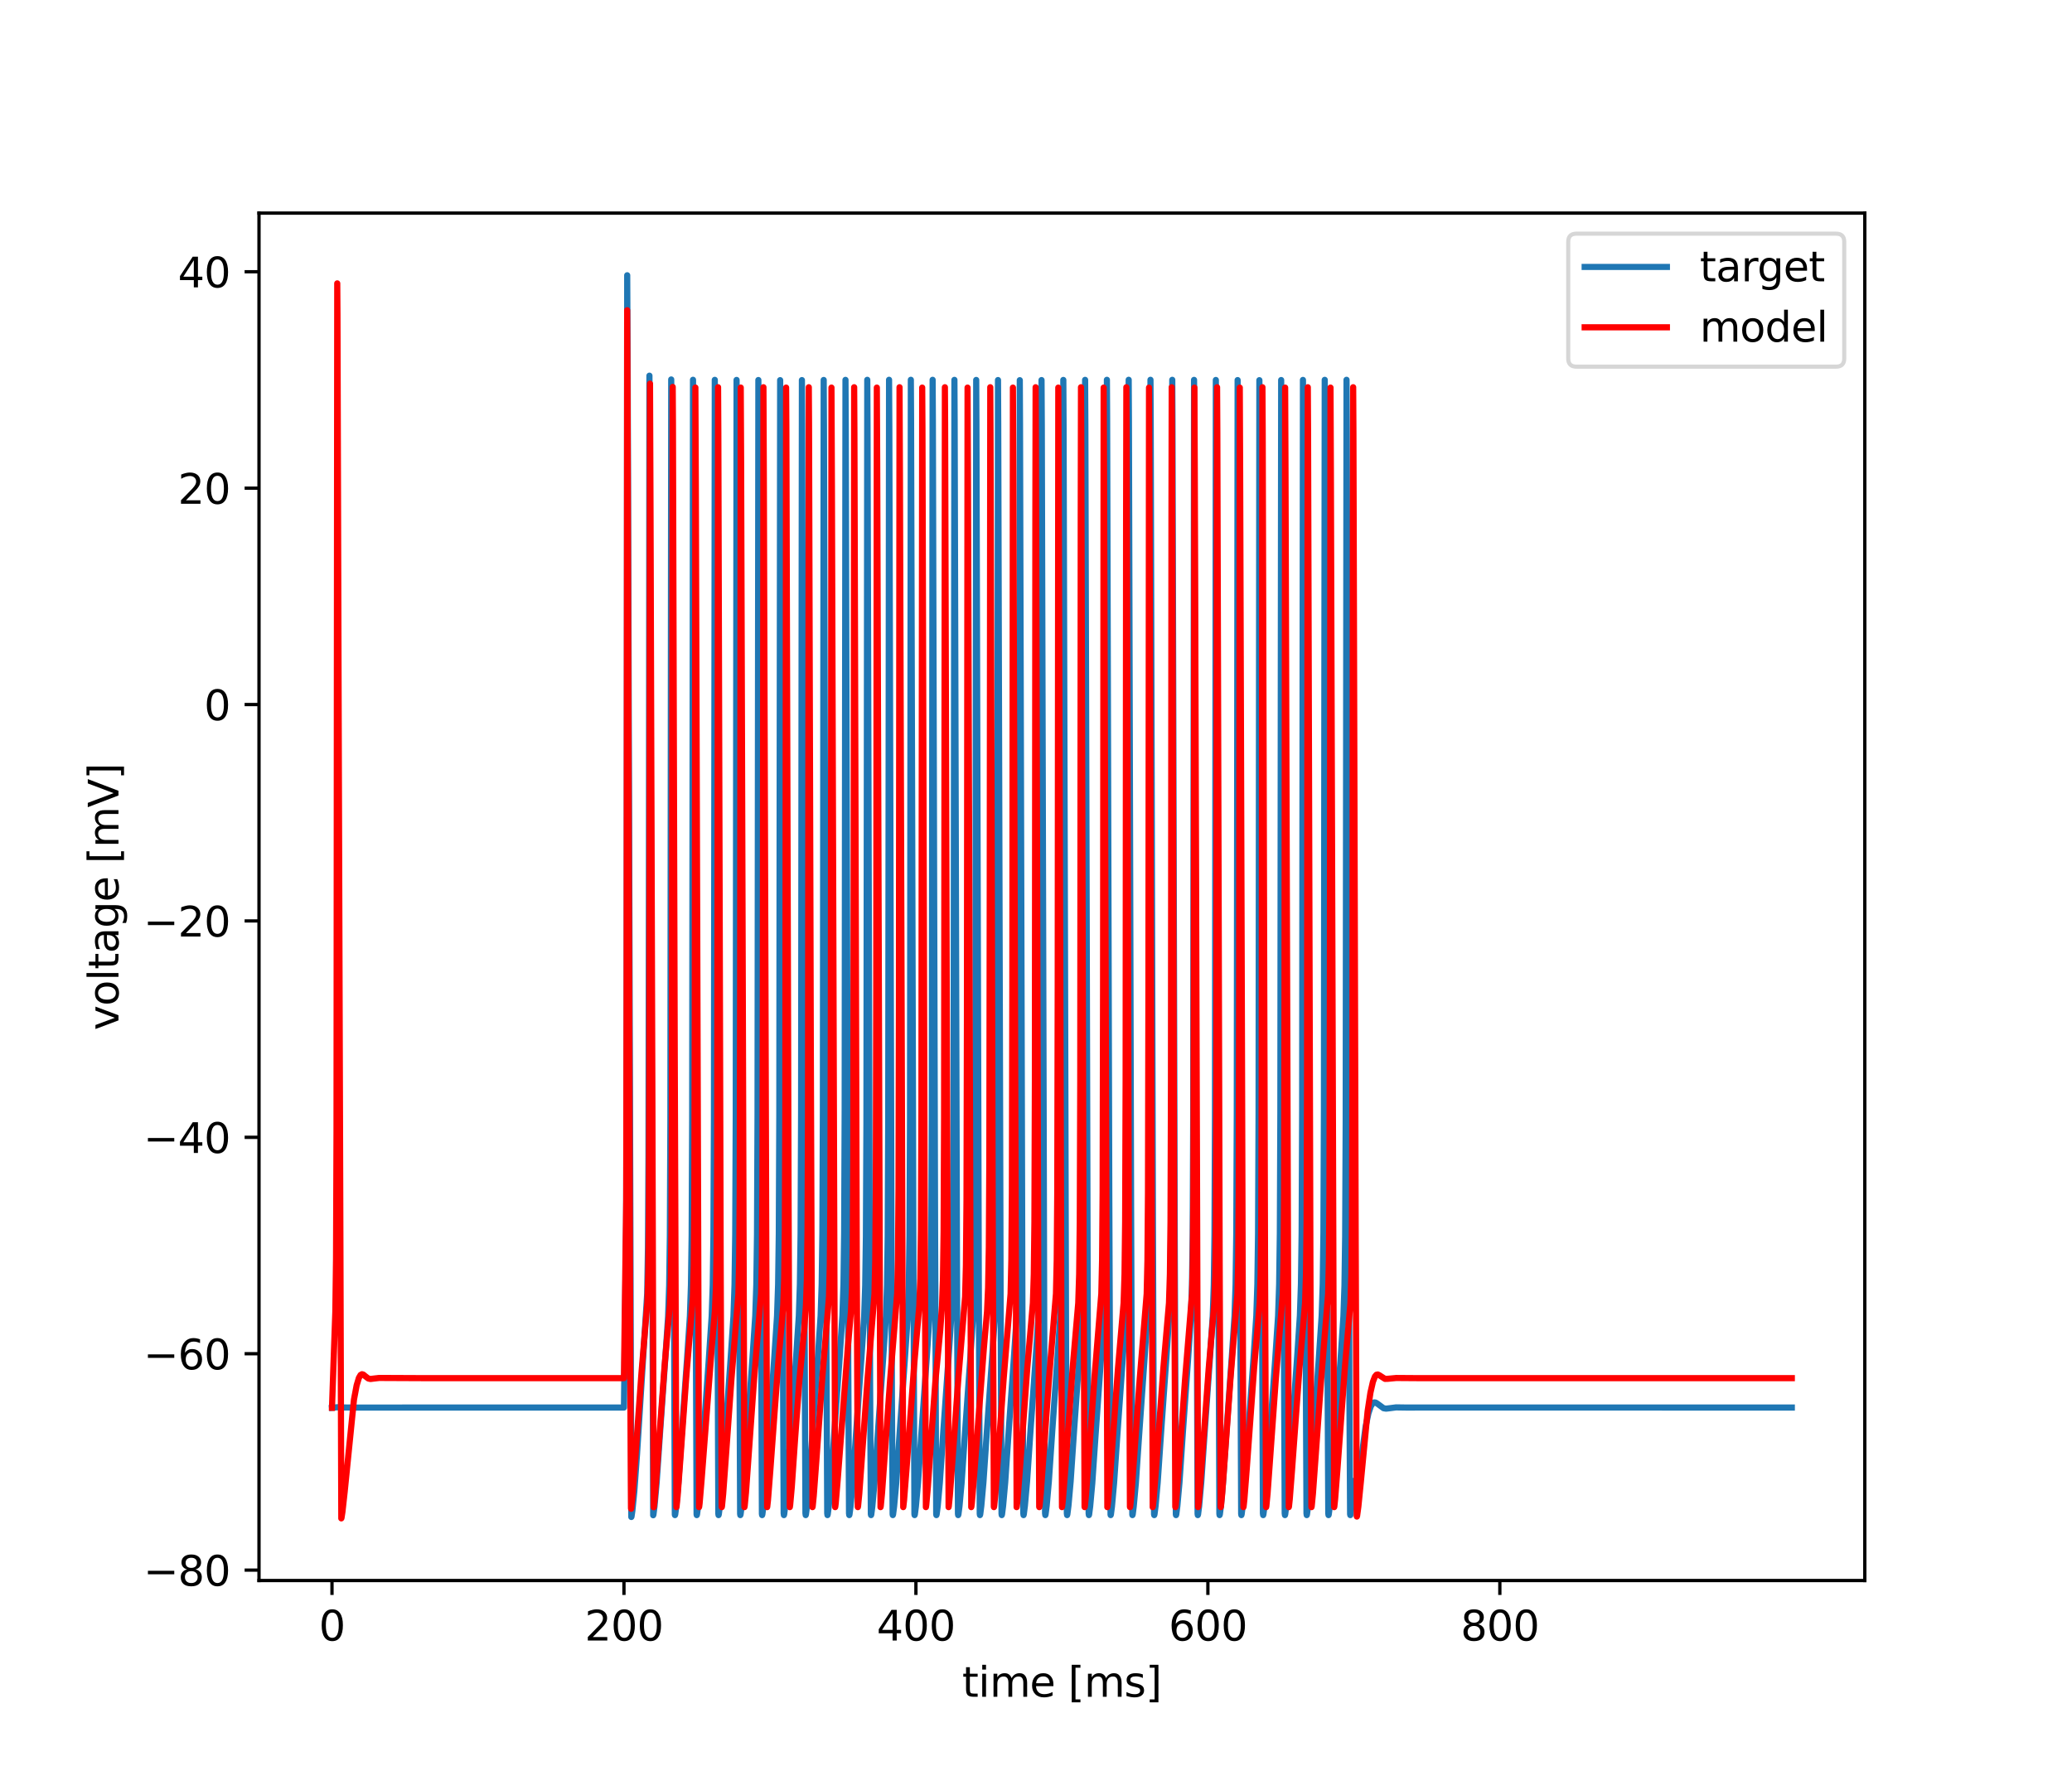 <?xml version="1.0" encoding="utf-8" standalone="no"?>
<!DOCTYPE svg PUBLIC "-//W3C//DTD SVG 1.1//EN"
  "http://www.w3.org/Graphics/SVG/1.1/DTD/svg11.dtd">
<svg xmlns:xlink="http://www.w3.org/1999/xlink" width="504pt" height="432pt" viewBox="0 0 504 432" xmlns="http://www.w3.org/2000/svg" version="1.1">
 <defs>
  <style type="text/css">*{stroke-linejoin: round; stroke-linecap: butt}</style>
 </defs>
 <g id="figure_1">
  <g id="patch_1">
   <path d="M 0 432 
L 504 432 
L 504 0 
L 0 0 
z
" style="fill: #ffffff"/>
  </g>
  <g id="axes_1">
   <g id="patch_2">
    <path d="M 63 384.48 
L 453.6 384.48 
L 453.6 51.84 
L 63 51.84 
z
" style="fill: #ffffff"/>
   </g>
   <g id="matplotlib.axis_1">
    <g id="xtick_1">
     <g id="line2d_1">
      <defs>
       <path id="mc2959f86e3" d="M 0 0 
L 0 3.5 
" style="stroke: #000000; stroke-width: 0.8"/>
      </defs>
      <g>
       <use xlink:href="#mc2959f86e3" x="80.755" y="384.48" style="stroke: #000000; stroke-width: 0.8"/>
      </g>
     </g>
     <g id="text_1">
      <!-- 0 -->
      <g transform="translate(77.573 399.078)scale(0.1 -0.1)">
       <defs>
        <path id="DejaVuSans-30" d="M 2034 4250 
Q 1547 4250 1301 3770 
Q 1056 3291 1056 2328 
Q 1056 1369 1301 889 
Q 1547 409 2034 409 
Q 2525 409 2770 889 
Q 3016 1369 3016 2328 
Q 3016 3291 2770 3770 
Q 2525 4250 2034 4250 
z
M 2034 4750 
Q 2819 4750 3233 4129 
Q 3647 3509 3647 2328 
Q 3647 1150 3233 529 
Q 2819 -91 2034 -91 
Q 1250 -91 836 529 
Q 422 1150 422 2328 
Q 422 3509 836 4129 
Q 1250 4750 2034 4750 
z
" transform="scale(0.016)"/>
       </defs>
       <use xlink:href="#DejaVuSans-30"/>
      </g>
     </g>
    </g>
    <g id="xtick_2">
     <g id="line2d_2">
      <g>
       <use xlink:href="#mc2959f86e3" x="151.773" y="384.48" style="stroke: #000000; stroke-width: 0.8"/>
      </g>
     </g>
     <g id="text_2">
      <!-- 200 -->
      <g transform="translate(142.229 399.078)scale(0.1 -0.1)">
       <defs>
        <path id="DejaVuSans-32" d="M 1228 531 
L 3431 531 
L 3431 0 
L 469 0 
L 469 531 
Q 828 903 1448 1529 
Q 2069 2156 2228 2338 
Q 2531 2678 2651 2914 
Q 2772 3150 2772 3378 
Q 2772 3750 2511 3984 
Q 2250 4219 1831 4219 
Q 1534 4219 1204 4116 
Q 875 4013 500 3803 
L 500 4441 
Q 881 4594 1212 4672 
Q 1544 4750 1819 4750 
Q 2544 4750 2975 4387 
Q 3406 4025 3406 3419 
Q 3406 3131 3298 2873 
Q 3191 2616 2906 2266 
Q 2828 2175 2409 1742 
Q 1991 1309 1228 531 
z
" transform="scale(0.016)"/>
       </defs>
       <use xlink:href="#DejaVuSans-32"/>
       <use xlink:href="#DejaVuSans-30" x="63.623"/>
       <use xlink:href="#DejaVuSans-30" x="127.246"/>
      </g>
     </g>
    </g>
    <g id="xtick_3">
     <g id="line2d_3">
      <g>
       <use xlink:href="#mc2959f86e3" x="222.791" y="384.48" style="stroke: #000000; stroke-width: 0.8"/>
      </g>
     </g>
     <g id="text_3">
      <!-- 400 -->
      <g transform="translate(213.247 399.078)scale(0.1 -0.1)">
       <defs>
        <path id="DejaVuSans-34" d="M 2419 4116 
L 825 1625 
L 2419 1625 
L 2419 4116 
z
M 2253 4666 
L 3047 4666 
L 3047 1625 
L 3713 1625 
L 3713 1100 
L 3047 1100 
L 3047 0 
L 2419 0 
L 2419 1100 
L 313 1100 
L 313 1709 
L 2253 4666 
z
" transform="scale(0.016)"/>
       </defs>
       <use xlink:href="#DejaVuSans-34"/>
       <use xlink:href="#DejaVuSans-30" x="63.623"/>
       <use xlink:href="#DejaVuSans-30" x="127.246"/>
      </g>
     </g>
    </g>
    <g id="xtick_4">
     <g id="line2d_4">
      <g>
       <use xlink:href="#mc2959f86e3" x="293.809" y="384.48" style="stroke: #000000; stroke-width: 0.8"/>
      </g>
     </g>
     <g id="text_4">
      <!-- 600 -->
      <g transform="translate(284.265 399.078)scale(0.1 -0.1)">
       <defs>
        <path id="DejaVuSans-36" d="M 2113 2584 
Q 1688 2584 1439 2293 
Q 1191 2003 1191 1497 
Q 1191 994 1439 701 
Q 1688 409 2113 409 
Q 2538 409 2786 701 
Q 3034 994 3034 1497 
Q 3034 2003 2786 2293 
Q 2538 2584 2113 2584 
z
M 3366 4563 
L 3366 3988 
Q 3128 4100 2886 4159 
Q 2644 4219 2406 4219 
Q 1781 4219 1451 3797 
Q 1122 3375 1075 2522 
Q 1259 2794 1537 2939 
Q 1816 3084 2150 3084 
Q 2853 3084 3261 2657 
Q 3669 2231 3669 1497 
Q 3669 778 3244 343 
Q 2819 -91 2113 -91 
Q 1303 -91 875 529 
Q 447 1150 447 2328 
Q 447 3434 972 4092 
Q 1497 4750 2381 4750 
Q 2619 4750 2861 4703 
Q 3103 4656 3366 4563 
z
" transform="scale(0.016)"/>
       </defs>
       <use xlink:href="#DejaVuSans-36"/>
       <use xlink:href="#DejaVuSans-30" x="63.623"/>
       <use xlink:href="#DejaVuSans-30" x="127.246"/>
      </g>
     </g>
    </g>
    <g id="xtick_5">
     <g id="line2d_5">
      <g>
       <use xlink:href="#mc2959f86e3" x="364.827" y="384.48" style="stroke: #000000; stroke-width: 0.8"/>
      </g>
     </g>
     <g id="text_5">
      <!-- 800 -->
      <g transform="translate(355.284 399.078)scale(0.1 -0.1)">
       <defs>
        <path id="DejaVuSans-38" d="M 2034 2216 
Q 1584 2216 1326 1975 
Q 1069 1734 1069 1313 
Q 1069 891 1326 650 
Q 1584 409 2034 409 
Q 2484 409 2743 651 
Q 3003 894 3003 1313 
Q 3003 1734 2745 1975 
Q 2488 2216 2034 2216 
z
M 1403 2484 
Q 997 2584 770 2862 
Q 544 3141 544 3541 
Q 544 4100 942 4425 
Q 1341 4750 2034 4750 
Q 2731 4750 3128 4425 
Q 3525 4100 3525 3541 
Q 3525 3141 3298 2862 
Q 3072 2584 2669 2484 
Q 3125 2378 3379 2068 
Q 3634 1759 3634 1313 
Q 3634 634 3220 271 
Q 2806 -91 2034 -91 
Q 1263 -91 848 271 
Q 434 634 434 1313 
Q 434 1759 690 2068 
Q 947 2378 1403 2484 
z
M 1172 3481 
Q 1172 3119 1398 2916 
Q 1625 2713 2034 2713 
Q 2441 2713 2670 2916 
Q 2900 3119 2900 3481 
Q 2900 3844 2670 4047 
Q 2441 4250 2034 4250 
Q 1625 4250 1398 4047 
Q 1172 3844 1172 3481 
z
" transform="scale(0.016)"/>
       </defs>
       <use xlink:href="#DejaVuSans-38"/>
       <use xlink:href="#DejaVuSans-30" x="63.623"/>
       <use xlink:href="#DejaVuSans-30" x="127.246"/>
      </g>
     </g>
    </g>
    <g id="text_6">
     <!-- time [ms] -->
     <g transform="translate(234.038 412.757)scale(0.1 -0.1)">
      <defs>
       <path id="DejaVuSans-74" d="M 1172 4494 
L 1172 3500 
L 2356 3500 
L 2356 3053 
L 1172 3053 
L 1172 1153 
Q 1172 725 1289 603 
Q 1406 481 1766 481 
L 2356 481 
L 2356 0 
L 1766 0 
Q 1100 0 847 248 
Q 594 497 594 1153 
L 594 3053 
L 172 3053 
L 172 3500 
L 594 3500 
L 594 4494 
L 1172 4494 
z
" transform="scale(0.016)"/>
       <path id="DejaVuSans-69" d="M 603 3500 
L 1178 3500 
L 1178 0 
L 603 0 
L 603 3500 
z
M 603 4863 
L 1178 4863 
L 1178 4134 
L 603 4134 
L 603 4863 
z
" transform="scale(0.016)"/>
       <path id="DejaVuSans-6d" d="M 3328 2828 
Q 3544 3216 3844 3400 
Q 4144 3584 4550 3584 
Q 5097 3584 5394 3201 
Q 5691 2819 5691 2113 
L 5691 0 
L 5113 0 
L 5113 2094 
Q 5113 2597 4934 2840 
Q 4756 3084 4391 3084 
Q 3944 3084 3684 2787 
Q 3425 2491 3425 1978 
L 3425 0 
L 2847 0 
L 2847 2094 
Q 2847 2600 2669 2842 
Q 2491 3084 2119 3084 
Q 1678 3084 1418 2786 
Q 1159 2488 1159 1978 
L 1159 0 
L 581 0 
L 581 3500 
L 1159 3500 
L 1159 2956 
Q 1356 3278 1631 3431 
Q 1906 3584 2284 3584 
Q 2666 3584 2933 3390 
Q 3200 3197 3328 2828 
z
" transform="scale(0.016)"/>
       <path id="DejaVuSans-65" d="M 3597 1894 
L 3597 1613 
L 953 1613 
Q 991 1019 1311 708 
Q 1631 397 2203 397 
Q 2534 397 2845 478 
Q 3156 559 3463 722 
L 3463 178 
Q 3153 47 2828 -22 
Q 2503 -91 2169 -91 
Q 1331 -91 842 396 
Q 353 884 353 1716 
Q 353 2575 817 3079 
Q 1281 3584 2069 3584 
Q 2775 3584 3186 3129 
Q 3597 2675 3597 1894 
z
M 3022 2063 
Q 3016 2534 2758 2815 
Q 2500 3097 2075 3097 
Q 1594 3097 1305 2825 
Q 1016 2553 972 2059 
L 3022 2063 
z
" transform="scale(0.016)"/>
       <path id="DejaVuSans-20" transform="scale(0.016)"/>
       <path id="DejaVuSans-5b" d="M 550 4863 
L 1875 4863 
L 1875 4416 
L 1125 4416 
L 1125 -397 
L 1875 -397 
L 1875 -844 
L 550 -844 
L 550 4863 
z
" transform="scale(0.016)"/>
       <path id="DejaVuSans-73" d="M 2834 3397 
L 2834 2853 
Q 2591 2978 2328 3040 
Q 2066 3103 1784 3103 
Q 1356 3103 1142 2972 
Q 928 2841 928 2578 
Q 928 2378 1081 2264 
Q 1234 2150 1697 2047 
L 1894 2003 
Q 2506 1872 2764 1633 
Q 3022 1394 3022 966 
Q 3022 478 2636 193 
Q 2250 -91 1575 -91 
Q 1294 -91 989 -36 
Q 684 19 347 128 
L 347 722 
Q 666 556 975 473 
Q 1284 391 1588 391 
Q 1994 391 2212 530 
Q 2431 669 2431 922 
Q 2431 1156 2273 1281 
Q 2116 1406 1581 1522 
L 1381 1569 
Q 847 1681 609 1914 
Q 372 2147 372 2553 
Q 372 3047 722 3315 
Q 1072 3584 1716 3584 
Q 2034 3584 2315 3537 
Q 2597 3491 2834 3397 
z
" transform="scale(0.016)"/>
       <path id="DejaVuSans-5d" d="M 1947 4863 
L 1947 -844 
L 622 -844 
L 622 -397 
L 1369 -397 
L 1369 4416 
L 622 4416 
L 622 4863 
L 1947 4863 
z
" transform="scale(0.016)"/>
      </defs>
      <use xlink:href="#DejaVuSans-74"/>
      <use xlink:href="#DejaVuSans-69" x="39.209"/>
      <use xlink:href="#DejaVuSans-6d" x="66.992"/>
      <use xlink:href="#DejaVuSans-65" x="164.404"/>
      <use xlink:href="#DejaVuSans-20" x="225.928"/>
      <use xlink:href="#DejaVuSans-5b" x="257.715"/>
      <use xlink:href="#DejaVuSans-6d" x="296.729"/>
      <use xlink:href="#DejaVuSans-73" x="394.141"/>
      <use xlink:href="#DejaVuSans-5d" x="446.24"/>
     </g>
    </g>
   </g>
   <g id="matplotlib.axis_2">
    <g id="ytick_1">
     <g id="line2d_6">
      <defs>
       <path id="ma77e28920b" d="M 0 0 
L -3.5 0 
" style="stroke: #000000; stroke-width: 0.8"/>
      </defs>
      <g>
       <use xlink:href="#ma77e28920b" x="63" y="381.943" style="stroke: #000000; stroke-width: 0.8"/>
      </g>
     </g>
     <g id="text_7">
      <!-- −80 -->
      <g transform="translate(34.895 385.743)scale(0.1 -0.1)">
       <defs>
        <path id="DejaVuSans-2212" d="M 678 2272 
L 4684 2272 
L 4684 1741 
L 678 1741 
L 678 2272 
z
" transform="scale(0.016)"/>
       </defs>
       <use xlink:href="#DejaVuSans-2212"/>
       <use xlink:href="#DejaVuSans-38" x="83.789"/>
       <use xlink:href="#DejaVuSans-30" x="147.412"/>
      </g>
     </g>
    </g>
    <g id="ytick_2">
     <g id="line2d_7">
      <g>
       <use xlink:href="#ma77e28920b" x="63" y="329.304" style="stroke: #000000; stroke-width: 0.8"/>
      </g>
     </g>
     <g id="text_8">
      <!-- −60 -->
      <g transform="translate(34.895 333.103)scale(0.1 -0.1)">
       <use xlink:href="#DejaVuSans-2212"/>
       <use xlink:href="#DejaVuSans-36" x="83.789"/>
       <use xlink:href="#DejaVuSans-30" x="147.412"/>
      </g>
     </g>
    </g>
    <g id="ytick_3">
     <g id="line2d_8">
      <g>
       <use xlink:href="#ma77e28920b" x="63" y="276.664" style="stroke: #000000; stroke-width: 0.8"/>
      </g>
     </g>
     <g id="text_9">
      <!-- −40 -->
      <g transform="translate(34.895 280.464)scale(0.1 -0.1)">
       <use xlink:href="#DejaVuSans-2212"/>
       <use xlink:href="#DejaVuSans-34" x="83.789"/>
       <use xlink:href="#DejaVuSans-30" x="147.412"/>
      </g>
     </g>
    </g>
    <g id="ytick_4">
     <g id="line2d_9">
      <g>
       <use xlink:href="#ma77e28920b" x="63" y="224.025" style="stroke: #000000; stroke-width: 0.8"/>
      </g>
     </g>
     <g id="text_10">
      <!-- −20 -->
      <g transform="translate(34.895 227.824)scale(0.1 -0.1)">
       <use xlink:href="#DejaVuSans-2212"/>
       <use xlink:href="#DejaVuSans-32" x="83.789"/>
       <use xlink:href="#DejaVuSans-30" x="147.412"/>
      </g>
     </g>
    </g>
    <g id="ytick_5">
     <g id="line2d_10">
      <g>
       <use xlink:href="#ma77e28920b" x="63" y="171.386" style="stroke: #000000; stroke-width: 0.8"/>
      </g>
     </g>
     <g id="text_11">
      <!-- 0 -->
      <g transform="translate(49.638 175.185)scale(0.1 -0.1)">
       <use xlink:href="#DejaVuSans-30"/>
      </g>
     </g>
    </g>
    <g id="ytick_6">
     <g id="line2d_11">
      <g>
       <use xlink:href="#ma77e28920b" x="63" y="118.746" style="stroke: #000000; stroke-width: 0.8"/>
      </g>
     </g>
     <g id="text_12">
      <!-- 20 -->
      <g transform="translate(43.275 122.545)scale(0.1 -0.1)">
       <use xlink:href="#DejaVuSans-32"/>
       <use xlink:href="#DejaVuSans-30" x="63.623"/>
      </g>
     </g>
    </g>
    <g id="ytick_7">
     <g id="line2d_12">
      <g>
       <use xlink:href="#ma77e28920b" x="63" y="66.107" style="stroke: #000000; stroke-width: 0.8"/>
      </g>
     </g>
     <g id="text_13">
      <!-- 40 -->
      <g transform="translate(43.275 69.906)scale(0.1 -0.1)">
       <use xlink:href="#DejaVuSans-34"/>
       <use xlink:href="#DejaVuSans-30" x="63.623"/>
      </g>
     </g>
    </g>
    <g id="text_14">
     <!-- voltage [mV] -->
     <g transform="translate(28.816 250.624)rotate(-90)scale(0.1 -0.1)">
      <defs>
       <path id="DejaVuSans-76" d="M 191 3500 
L 800 3500 
L 1894 563 
L 2988 3500 
L 3597 3500 
L 2284 0 
L 1503 0 
L 191 3500 
z
" transform="scale(0.016)"/>
       <path id="DejaVuSans-6f" d="M 1959 3097 
Q 1497 3097 1228 2736 
Q 959 2375 959 1747 
Q 959 1119 1226 758 
Q 1494 397 1959 397 
Q 2419 397 2687 759 
Q 2956 1122 2956 1747 
Q 2956 2369 2687 2733 
Q 2419 3097 1959 3097 
z
M 1959 3584 
Q 2709 3584 3137 3096 
Q 3566 2609 3566 1747 
Q 3566 888 3137 398 
Q 2709 -91 1959 -91 
Q 1206 -91 779 398 
Q 353 888 353 1747 
Q 353 2609 779 3096 
Q 1206 3584 1959 3584 
z
" transform="scale(0.016)"/>
       <path id="DejaVuSans-6c" d="M 603 4863 
L 1178 4863 
L 1178 0 
L 603 0 
L 603 4863 
z
" transform="scale(0.016)"/>
       <path id="DejaVuSans-61" d="M 2194 1759 
Q 1497 1759 1228 1600 
Q 959 1441 959 1056 
Q 959 750 1161 570 
Q 1363 391 1709 391 
Q 2188 391 2477 730 
Q 2766 1069 2766 1631 
L 2766 1759 
L 2194 1759 
z
M 3341 1997 
L 3341 0 
L 2766 0 
L 2766 531 
Q 2569 213 2275 61 
Q 1981 -91 1556 -91 
Q 1019 -91 701 211 
Q 384 513 384 1019 
Q 384 1609 779 1909 
Q 1175 2209 1959 2209 
L 2766 2209 
L 2766 2266 
Q 2766 2663 2505 2880 
Q 2244 3097 1772 3097 
Q 1472 3097 1187 3025 
Q 903 2953 641 2809 
L 641 3341 
Q 956 3463 1253 3523 
Q 1550 3584 1831 3584 
Q 2591 3584 2966 3190 
Q 3341 2797 3341 1997 
z
" transform="scale(0.016)"/>
       <path id="DejaVuSans-67" d="M 2906 1791 
Q 2906 2416 2648 2759 
Q 2391 3103 1925 3103 
Q 1463 3103 1205 2759 
Q 947 2416 947 1791 
Q 947 1169 1205 825 
Q 1463 481 1925 481 
Q 2391 481 2648 825 
Q 2906 1169 2906 1791 
z
M 3481 434 
Q 3481 -459 3084 -895 
Q 2688 -1331 1869 -1331 
Q 1566 -1331 1297 -1286 
Q 1028 -1241 775 -1147 
L 775 -588 
Q 1028 -725 1275 -790 
Q 1522 -856 1778 -856 
Q 2344 -856 2625 -561 
Q 2906 -266 2906 331 
L 2906 616 
Q 2728 306 2450 153 
Q 2172 0 1784 0 
Q 1141 0 747 490 
Q 353 981 353 1791 
Q 353 2603 747 3093 
Q 1141 3584 1784 3584 
Q 2172 3584 2450 3431 
Q 2728 3278 2906 2969 
L 2906 3500 
L 3481 3500 
L 3481 434 
z
" transform="scale(0.016)"/>
       <path id="DejaVuSans-56" d="M 1831 0 
L 50 4666 
L 709 4666 
L 2188 738 
L 3669 4666 
L 4325 4666 
L 2547 0 
L 1831 0 
z
" transform="scale(0.016)"/>
      </defs>
      <use xlink:href="#DejaVuSans-76"/>
      <use xlink:href="#DejaVuSans-6f" x="59.18"/>
      <use xlink:href="#DejaVuSans-6c" x="120.361"/>
      <use xlink:href="#DejaVuSans-74" x="148.145"/>
      <use xlink:href="#DejaVuSans-61" x="187.354"/>
      <use xlink:href="#DejaVuSans-67" x="248.633"/>
      <use xlink:href="#DejaVuSans-65" x="312.109"/>
      <use xlink:href="#DejaVuSans-20" x="373.633"/>
      <use xlink:href="#DejaVuSans-5b" x="405.42"/>
      <use xlink:href="#DejaVuSans-6d" x="444.434"/>
      <use xlink:href="#DejaVuSans-56" x="541.846"/>
      <use xlink:href="#DejaVuSans-5d" x="610.254"/>
     </g>
    </g>
   </g>
   <g id="line2d_13">
    <path d="M 80.755 342.464 
L 81.953 342.327 
L 83.773 342.384 
L 85.966 342.403 
L 151.773 342.395 
L 152.314 297.752 
L 152.421 248.986 
L 152.563 66.96 
L 152.678 92.245 
L 153.566 369.022 
L 153.61 368.922 
L 153.815 367.539 
L 154.294 362.773 
L 154.96 353.627 
L 157.428 314.631 
L 157.614 303.474 
L 157.738 281.449 
L 157.836 218.724 
L 157.969 91.387 
L 158.031 104.574 
L 158.883 368.597 
L 158.946 368.413 
L 159.203 366.428 
L 159.718 360.74 
L 160.535 348.781 
L 161.822 330.602 
L 162.514 320.208 
L 162.772 312.667 
L 162.94 300.643 
L 163.065 272.601 
L 163.162 187.975 
L 163.269 92.309 
L 163.322 101.848 
L 163.864 297.473 
L 164.148 368.42 
L 164.183 368.565 
L 164.245 368.383 
L 164.494 366.474 
L 165.009 360.806 
L 165.834 348.723 
L 167.113 330.677 
L 167.814 320.172 
L 168.071 312.621 
L 168.24 300.558 
L 168.364 272.355 
L 168.462 187.228 
L 168.569 92.386 
L 168.622 102.071 
L 169.172 301.435 
L 169.439 368.334 
L 169.483 368.563 
L 169.545 368.377 
L 169.802 366.384 
L 170.317 360.678 
L 171.152 348.434 
L 172.43 330.433 
L 173.114 320.154 
L 173.371 312.585 
L 173.54 300.462 
L 173.664 272.016 
L 173.762 186.073 
L 173.868 92.403 
L 173.922 102.307 
L 174.481 305.517 
L 174.729 368.224 
L 174.783 368.563 
L 174.845 368.373 
L 175.102 366.377 
L 175.617 360.668 
L 176.452 348.421 
L 177.73 330.422 
L 178.413 320.137 
L 178.671 312.549 
L 178.84 300.365 
L 178.964 271.668 
L 179.061 184.885 
L 179.168 92.421 
L 179.221 102.547 
L 179.789 309.703 
L 180.029 368.236 
L 180.082 368.563 
L 180.144 368.368 
L 180.402 366.37 
L 180.917 360.657 
L 181.751 348.408 
L 183.03 330.412 
L 183.713 320.12 
L 183.971 312.512 
L 184.139 300.266 
L 184.264 271.312 
L 184.361 183.676 
L 184.468 92.445 
L 184.521 102.79 
L 185.098 313.981 
L 185.329 368.248 
L 185.382 368.563 
L 185.444 368.364 
L 185.702 366.362 
L 186.217 360.646 
L 187.051 348.396 
L 188.329 330.401 
L 189.013 320.103 
L 189.27 312.476 
L 189.439 300.166 
L 189.563 270.95 
L 189.661 182.462 
L 189.767 92.474 
L 189.821 103.035 
L 190.407 318.331 
L 190.62 368.114 
L 190.682 368.563 
L 190.744 368.36 
L 191.01 366.273 
L 191.525 360.521 
L 192.368 348.109 
L 193.638 330.275 
L 194.313 320.085 
L 194.57 312.439 
L 194.739 300.066 
L 194.863 270.585 
L 194.97 167.848 
L 195.058 92.461 
L 195.12 103.283 
L 195.715 322.727 
L 195.919 368.13 
L 195.982 368.563 
L 196.044 368.355 
L 196.31 366.265 
L 196.834 360.394 
L 197.704 347.55 
L 198.955 330.033 
L 199.612 320.068 
L 199.87 312.402 
L 200.038 299.964 
L 200.163 270.213 
L 200.269 166.581 
L 200.358 92.431 
L 200.42 103.535 
L 201.024 327.133 
L 201.219 368.144 
L 201.281 368.562 
L 201.343 368.351 
L 201.61 366.258 
L 202.133 360.383 
L 202.995 347.674 
L 204.255 330.022 
L 204.912 320.051 
L 205.17 312.365 
L 205.338 299.861 
L 205.462 269.833 
L 205.569 165.306 
L 205.658 92.409 
L 205.72 103.789 
L 206.332 331.499 
L 206.519 368.159 
L 206.581 368.562 
L 206.634 368.393 
L 206.874 366.573 
L 207.389 360.946 
L 208.188 349.303 
L 209.511 330.589 
L 210.203 320.218 
L 210.46 312.721 
L 210.629 300.827 
L 210.753 273.31 
L 210.851 190.543 
L 210.958 92.394 
L 211.02 104.044 
L 211.641 335.773 
L 211.827 368.305 
L 211.881 368.562 
L 211.934 368.389 
L 212.183 366.485 
L 212.697 360.822 
L 213.514 348.879 
L 214.81 330.578 
L 215.503 320.201 
L 215.76 312.685 
L 215.929 300.73 
L 216.053 272.97 
L 216.151 189.361 
L 216.257 92.387 
L 216.319 104.298 
L 216.95 339.89 
L 217.127 368.316 
L 217.172 368.562 
L 217.234 368.384 
L 217.482 366.478 
L 217.997 360.811 
L 218.823 348.73 
L 220.101 330.683 
L 220.802 320.184 
L 221.06 312.649 
L 221.229 300.634 
L 221.353 272.628 
L 221.45 188.179 
L 221.557 92.388 
L 221.61 101.885 
L 222.152 297.528 
L 222.427 368.326 
L 222.471 368.562 
L 222.533 368.38 
L 222.782 366.471 
L 223.297 360.801 
L 224.123 348.717 
L 225.419 330.441 
L 226.111 319.981 
L 226.368 312.215 
L 226.537 299.447 
L 226.653 272.284 
L 226.75 186.992 
L 226.857 92.394 
L 226.91 102.123 
L 227.46 301.511 
L 227.727 368.336 
L 227.771 368.563 
L 227.833 368.376 
L 228.091 366.383 
L 228.606 360.676 
L 229.44 348.43 
L 230.718 330.431 
L 231.402 320.15 
L 231.659 312.576 
L 231.828 300.44 
L 231.952 271.937 
L 232.05 185.806 
L 232.156 92.407 
L 232.21 102.361 
L 232.769 305.596 
L 233.018 368.227 
L 233.071 368.563 
L 233.133 368.372 
L 233.39 366.375 
L 233.905 360.665 
L 234.74 348.418 
L 236.018 330.42 
L 236.702 320.133 
L 236.959 312.541 
L 237.128 300.343 
L 237.252 271.588 
L 237.35 184.612 
L 237.456 92.425 
L 237.509 102.602 
L 238.078 309.784 
L 238.317 368.239 
L 238.371 368.563 
L 238.433 368.368 
L 238.69 366.368 
L 239.205 360.655 
L 240.039 348.405 
L 241.318 330.41 
L 242.001 320.116 
L 242.259 312.504 
L 242.427 300.244 
L 242.552 271.23 
L 242.649 183.4 
L 242.756 92.451 
L 242.809 102.845 
L 243.386 314.063 
L 243.617 368.251 
L 243.67 368.563 
L 243.732 368.363 
L 243.99 366.36 
L 244.505 360.644 
L 245.348 348.256 
L 246.618 330.399 
L 247.301 320.099 
L 247.559 312.468 
L 247.727 300.143 
L 247.851 270.868 
L 247.949 182.185 
L 248.056 92.482 
L 248.109 103.091 
L 248.695 318.415 
L 248.908 368.118 
L 248.97 368.563 
L 249.032 368.359 
L 249.298 366.272 
L 249.822 360.403 
L 250.692 347.56 
L 251.944 330.042 
L 252.601 320.081 
L 252.858 312.431 
L 253.027 300.043 
L 253.151 270.501 
L 253.258 167.559 
L 253.346 92.454 
L 253.409 103.34 
L 254.003 322.813 
L 254.208 368.133 
L 254.27 368.563 
L 254.332 368.354 
L 254.598 366.264 
L 255.122 360.392 
L 255.983 347.684 
L 257.226 330.262 
L 257.901 320.064 
L 258.158 312.394 
L 258.327 299.941 
L 258.451 270.127 
L 258.557 166.29 
L 258.646 92.426 
L 258.708 103.593 
L 259.312 327.219 
L 259.507 368.148 
L 259.569 368.562 
L 259.632 368.35 
L 259.898 366.256 
L 260.422 360.381 
L 261.292 347.535 
L 262.526 330.251 
L 263.2 320.047 
L 263.458 312.356 
L 263.626 299.837 
L 263.751 269.746 
L 263.857 165.014 
L 263.946 92.405 
L 264.008 103.847 
L 264.621 331.584 
L 264.807 368.163 
L 264.869 368.562 
L 264.922 368.392 
L 265.171 366.491 
L 265.686 360.83 
L 266.511 348.752 
L 267.808 330.471 
L 268.5 320.029 
L 268.757 312.318 
L 268.926 299.734 
L 269.05 269.365 
L 269.157 163.748 
L 269.246 92.392 
L 269.299 101.465 
L 269.823 289.948 
L 270.133 368.474 
L 270.169 368.562 
L 270.222 368.388 
L 270.471 366.484 
L 270.986 360.819 
L 271.802 348.877 
L 273.098 330.576 
L 273.791 320.197 
L 274.048 312.676 
L 274.217 300.709 
L 274.341 272.892 
L 274.439 189.09 
L 274.545 92.387 
L 274.599 101.702 
L 275.131 293.725 
L 275.424 368.412 
L 275.46 368.562 
L 275.522 368.384 
L 275.77 366.477 
L 276.285 360.809 
L 277.111 348.727 
L 278.389 330.68 
L 279.091 320.18 
L 279.348 312.64 
L 279.517 300.612 
L 279.641 272.55 
L 279.739 187.908 
L 279.845 92.389 
L 279.898 101.94 
L 280.44 297.604 
L 280.715 368.328 
L 280.76 368.563 
L 280.822 368.379 
L 281.079 366.388 
L 281.594 360.684 
L 282.428 348.44 
L 283.707 330.439 
L 284.39 320.163 
L 284.648 312.604 
L 284.816 300.515 
L 284.941 272.205 
L 285.038 186.722 
L 285.145 92.396 
L 285.198 102.178 
L 285.749 301.588 
L 286.015 368.338 
L 286.059 368.563 
L 286.121 368.375 
L 286.379 366.381 
L 286.894 360.673 
L 287.728 348.428 
L 289.006 330.428 
L 289.69 320.146 
L 289.947 312.568 
L 290.116 300.418 
L 290.24 271.858 
L 290.338 185.534 
L 290.445 92.411 
L 290.498 102.416 
L 291.057 305.675 
L 291.306 368.23 
L 291.359 368.563 
L 291.421 368.371 
L 291.679 366.374 
L 292.193 360.663 
L 293.028 348.415 
L 294.315 330.302 
L 294.99 320.129 
L 295.247 312.532 
L 295.416 300.32 
L 295.54 271.507 
L 295.638 184.337 
L 295.744 92.431 
L 295.798 102.657 
L 296.366 309.865 
L 296.605 368.242 
L 296.659 368.563 
L 296.721 368.367 
L 296.978 366.366 
L 297.493 360.652 
L 298.328 348.403 
L 299.606 330.407 
L 300.289 320.112 
L 300.547 312.496 
L 300.716 300.221 
L 300.84 271.148 
L 300.938 183.125 
L 301.044 92.457 
L 301.097 102.901 
L 301.674 314.146 
L 301.905 368.254 
L 301.958 368.563 
L 302.021 368.362 
L 302.287 366.277 
L 302.811 360.411 
L 303.672 347.706 
L 304.915 330.281 
L 305.589 320.095 
L 305.847 312.459 
L 306.015 300.121 
L 306.14 270.785 
L 306.246 168.534 
L 306.335 92.48 
L 306.397 103.147 
L 306.983 318.5 
L 307.196 368.121 
L 307.258 368.563 
L 307.32 368.358 
L 307.587 366.27 
L 308.11 360.4 
L 308.971 347.694 
L 310.214 330.27 
L 310.889 320.078 
L 311.146 312.422 
L 311.315 300.02 
L 311.439 270.417 
L 311.546 167.272 
L 311.635 92.447 
L 311.697 103.397 
L 312.292 322.899 
L 312.496 368.137 
L 312.558 368.563 
L 312.62 368.353 
L 312.886 366.262 
L 313.41 360.389 
L 314.28 347.544 
L 315.532 330.028 
L 316.189 320.06 
L 316.446 312.385 
L 316.615 299.917 
L 316.739 270.041 
L 316.846 166 
L 316.934 92.42 
L 316.997 103.651 
L 317.6 327.305 
L 317.795 368.151 
L 317.858 368.562 
L 317.911 368.395 
L 318.151 366.577 
L 318.665 360.952 
L 319.464 349.31 
L 320.787 330.595 
L 321.488 320.043 
L 321.746 312.347 
L 321.915 299.814 
L 322.039 269.659 
L 322.145 164.724 
L 322.234 92.401 
L 322.296 103.905 
L 322.909 331.669 
L 323.095 368.166 
L 323.157 368.562 
L 323.211 368.391 
L 323.459 366.49 
L 323.974 360.828 
L 324.791 348.886 
L 326.096 330.469 
L 326.779 320.21 
L 327.037 312.704 
L 327.205 300.783 
L 327.33 273.155 
L 327.427 190.004 
L 327.534 92.39 
L 327.596 104.16 
L 328.217 335.937 
L 328.404 368.31 
L 328.457 368.561 
L 328.51 368.387 
L 328.759 366.482 
L 329.274 360.817 
L 329.318 360.24 
L 329.336 361.144 
L 329.531 365.152 
L 329.62 365.341 
L 329.664 365.283 
L 329.815 364.674 
L 330.215 361.844 
L 332.177 347.02 
L 332.869 343.784 
L 333.428 342.121 
L 333.89 341.375 
L 334.263 341.147 
L 334.609 341.184 
L 335.062 341.474 
L 336.553 342.569 
L 337.157 342.666 
L 338.098 342.555 
L 339.58 342.36 
L 342.101 342.396 
L 345.715 342.392 
L 435.845 342.395 
L 435.845 342.395 
" clip-path="url(#pa2751a0fc9)" style="fill: none; stroke: #1f77b4; stroke-width: 1.5; stroke-linecap: square"/>
   </g>
   <g id="line2d_14">
    <path d="M 80.755 342.464 
L 81.11 332.105 
L 81.571 319.075 
L 81.74 306.151 
L 81.855 275.283 
L 81.944 163.926 
L 82.033 68.935 
L 82.086 76.638 
L 82.335 160.023 
L 83.018 369.359 
L 83.063 369.268 
L 83.293 367.79 
L 83.835 362.909 
L 86.099 340.468 
L 86.747 337.018 
L 87.297 335.182 
L 87.705 334.48 
L 88.043 334.291 
L 88.362 334.371 
L 88.842 334.77 
L 89.587 335.334 
L 90.12 335.451 
L 90.884 335.354 
L 92.242 335.198 
L 103.099 335.247 
L 151.773 335.247 
L 152.323 291.865 
L 152.421 235.977 
L 152.554 75.463 
L 152.643 93.491 
L 153.308 334.337 
L 153.486 366.967 
L 153.513 367.029 
L 153.557 366.833 
L 153.832 364.148 
L 154.436 356.125 
L 156.034 333.99 
L 157.472 316.759 
L 157.685 309.523 
L 157.836 295.246 
L 157.942 259.797 
L 158.111 93.334 
L 158.244 127.413 
L 158.999 366.644 
L 159.017 366.654 
L 159.043 366.557 
L 159.23 364.862 
L 159.798 357.608 
L 161.644 332.428 
L 162.949 317.337 
L 163.171 310.843 
L 163.331 298.472 
L 163.446 267.663 
L 163.553 150.557 
L 163.633 94.126 
L 163.686 102.93 
L 164.13 257.941 
L 164.529 366.628 
L 164.574 366.438 
L 164.831 363.882 
L 165.453 355.511 
L 166.944 334.772 
L 168.551 315.43 
L 168.746 307.784 
L 168.888 291.945 
L 168.995 247.76 
L 169.146 94.276 
L 169.252 118.331 
L 170.042 366.627 
L 170.06 366.597 
L 170.175 365.716 
L 170.664 359.915 
L 173.123 327.825 
L 173.886 319.048 
L 174.143 313.233 
L 174.321 303.409 
L 174.445 281.94 
L 174.543 216.413 
L 174.667 94.199 
L 174.729 105.449 
L 175.298 306.829 
L 175.537 366.551 
L 175.564 366.625 
L 175.617 366.373 
L 175.91 363.364 
L 176.558 354.434 
L 177.925 335.376 
L 179.612 314.723 
L 179.798 306.616 
L 179.931 290.102 
L 180.038 240.191 
L 180.18 94.283 
L 180.269 112.318 
L 181.077 366.627 
L 181.139 366.34 
L 181.449 363.101 
L 182.115 353.827 
L 183.42 335.632 
L 185.134 314.599 
L 185.32 306.303 
L 185.453 289.111 
L 185.551 244.122 
L 185.702 94.199 
L 185.799 116.786 
L 186.598 366.625 
L 186.625 366.54 
L 186.802 364.951 
L 187.362 357.859 
L 189.261 332.051 
L 190.522 317.574 
L 190.753 311.024 
L 190.913 299.051 
L 191.028 269.889 
L 191.126 171.688 
L 191.214 94.284 
L 191.277 104.179 
L 191.8 287.02 
L 192.111 366.627 
L 192.12 366.619 
L 192.2 366.124 
L 192.599 361.675 
L 193.398 350.022 
L 194.437 335.838 
L 195.6 323.611 
L 196.035 317.659 
L 196.266 311.216 
L 196.425 299.613 
L 196.541 271.942 
L 196.638 178.681 
L 196.736 94.199 
L 196.789 102.958 
L 197.224 255.097 
L 197.633 366.625 
L 197.677 366.435 
L 197.935 363.878 
L 198.556 355.506 
L 200.047 334.769 
L 201.654 315.43 
L 201.849 307.786 
L 201.991 291.957 
L 202.098 247.812 
L 202.249 94.285 
L 202.355 118.313 
L 203.146 366.627 
L 203.163 366.597 
L 203.279 365.716 
L 203.767 359.916 
L 206.226 327.826 
L 206.989 319.049 
L 207.247 313.235 
L 207.424 303.414 
L 207.549 281.959 
L 207.646 216.487 
L 207.771 94.199 
L 207.833 105.432 
L 208.401 306.803 
L 208.641 366.551 
L 208.667 366.625 
L 208.72 366.374 
L 209.013 363.365 
L 209.661 354.435 
L 211.029 335.376 
L 212.715 314.725 
L 212.902 306.62 
L 213.035 290.115 
L 213.141 240.245 
L 213.283 94.286 
L 213.372 112.299 
L 214.18 366.627 
L 214.242 366.341 
L 214.553 363.102 
L 215.219 353.828 
L 216.524 335.633 
L 218.237 314.601 
L 218.423 306.308 
L 218.556 289.124 
L 218.654 244.172 
L 218.805 94.199 
L 218.903 116.766 
L 219.702 366.625 
L 219.728 366.54 
L 219.906 364.952 
L 220.465 357.859 
L 222.365 332.052 
L 223.625 317.575 
L 223.856 311.026 
L 224.016 299.059 
L 224.131 269.917 
L 224.229 171.781 
L 224.318 94.287 
L 224.38 104.162 
L 224.904 286.998 
L 225.214 366.627 
L 225.223 366.619 
L 225.303 366.125 
L 225.703 361.676 
L 226.502 350.023 
L 227.54 335.839 
L 228.703 323.612 
L 229.138 317.66 
L 229.369 311.219 
L 229.529 299.62 
L 229.644 271.968 
L 229.742 178.772 
L 229.839 94.199 
L 229.893 102.943 
L 230.328 255.078 
L 230.736 366.625 
L 230.78 366.436 
L 231.038 363.879 
L 231.659 355.507 
L 233.151 334.769 
L 234.757 315.431 
L 234.953 307.79 
L 235.095 291.969 
L 235.201 247.859 
L 235.352 94.287 
L 235.459 118.293 
L 236.249 366.627 
L 236.267 366.597 
L 236.382 365.717 
L 236.87 359.916 
L 239.329 327.826 
L 240.093 319.05 
L 240.35 313.237 
L 240.528 303.42 
L 240.652 281.977 
L 240.75 216.56 
L 240.874 94.199 
L 240.936 105.415 
L 241.504 306.778 
L 241.744 366.55 
L 241.771 366.625 
L 241.824 366.374 
L 242.117 363.365 
L 242.765 354.436 
L 244.132 335.377 
L 245.819 314.726 
L 246.005 306.624 
L 246.138 290.128 
L 246.245 240.298 
L 246.387 94.288 
L 246.484 115.236 
L 247.283 366.627 
L 247.319 366.517 
L 247.514 364.716 
L 248.091 357.281 
L 249.867 332.955 
L 251.243 316.956 
L 251.464 309.999 
L 251.615 297.246 
L 251.731 262.977 
L 251.846 126.209 
L 251.908 94.199 
L 251.971 105.409 
L 252.539 306.769 
L 252.778 366.55 
L 252.805 366.625 
L 252.858 366.374 
L 253.151 363.366 
L 253.799 354.436 
L 255.166 335.377 
L 256.853 314.727 
L 257.039 306.626 
L 257.173 290.132 
L 257.279 240.315 
L 257.421 94.289 
L 257.519 115.23 
L 258.318 366.627 
L 258.353 366.517 
L 258.549 364.716 
L 259.126 357.281 
L 260.901 332.956 
L 262.277 316.956 
L 262.499 310 
L 262.65 297.249 
L 262.765 262.987 
L 262.881 126.232 
L 262.943 94.199 
L 263.005 105.404 
L 263.573 306.761 
L 263.813 366.55 
L 263.839 366.625 
L 263.893 366.374 
L 264.186 363.366 
L 264.834 354.437 
L 266.201 335.378 
L 267.887 314.727 
L 268.074 306.627 
L 268.207 290.136 
L 268.314 240.332 
L 268.456 94.29 
L 268.553 115.224 
L 269.352 366.627 
L 269.388 366.518 
L 269.583 364.716 
L 270.16 357.282 
L 271.935 332.956 
L 273.311 316.957 
L 273.533 310.001 
L 273.684 297.252 
L 273.8 262.998 
L 273.915 126.254 
L 273.977 94.199 
L 274.039 105.398 
L 274.608 306.753 
L 274.847 366.55 
L 274.874 366.625 
L 274.927 366.374 
L 275.22 363.366 
L 275.868 354.437 
L 277.235 335.378 
L 278.922 314.728 
L 279.108 306.628 
L 279.241 290.14 
L 279.348 240.348 
L 279.49 94.291 
L 279.588 115.218 
L 280.387 366.627 
L 280.422 366.518 
L 280.617 364.717 
L 281.194 357.282 
L 282.97 332.956 
L 284.346 316.957 
L 284.568 310.001 
L 284.719 297.254 
L 284.834 263.009 
L 284.95 126.277 
L 285.012 94.199 
L 285.074 105.393 
L 285.642 306.745 
L 285.882 366.55 
L 285.908 366.625 
L 285.962 366.375 
L 286.255 363.366 
L 286.903 354.437 
L 288.27 335.378 
L 289.956 314.728 
L 290.143 306.63 
L 290.276 290.144 
L 290.382 240.365 
L 290.533 94.29 
L 290.622 115.211 
L 291.421 366.627 
L 291.457 366.518 
L 291.652 364.717 
L 292.229 357.282 
L 294.004 332.956 
L 295.38 316.957 
L 295.602 310.002 
L 295.753 297.257 
L 295.869 263.019 
L 295.984 126.299 
L 296.046 94.199 
L 296.108 105.388 
L 296.676 306.737 
L 296.916 366.55 
L 296.943 366.625 
L 296.996 366.375 
L 297.289 363.367 
L 297.937 354.438 
L 299.304 335.378 
L 300.991 314.729 
L 301.177 306.631 
L 301.31 290.148 
L 301.417 240.381 
L 301.568 94.289 
L 301.657 115.205 
L 302.456 366.627 
L 302.491 366.518 
L 302.686 364.717 
L 303.263 357.282 
L 305.048 332.861 
L 306.415 316.958 
L 306.637 310.003 
L 306.788 297.26 
L 306.903 263.03 
L 307.018 126.321 
L 307.081 94.199 
L 307.143 105.383 
L 307.711 306.729 
L 307.951 366.55 
L 307.977 366.625 
L 308.03 366.375 
L 308.323 363.367 
L 308.971 354.438 
L 310.339 335.378 
L 312.025 314.729 
L 312.212 306.632 
L 312.345 290.152 
L 312.451 240.398 
L 312.602 94.289 
L 312.691 115.199 
L 313.49 366.627 
L 313.526 366.518 
L 313.721 364.717 
L 314.298 357.283 
L 316.082 332.861 
L 317.449 316.958 
L 317.671 310.004 
L 317.822 297.262 
L 317.938 263.04 
L 318.053 126.343 
L 318.115 94.199 
L 318.177 105.377 
L 318.745 306.721 
L 318.985 366.549 
L 319.012 366.625 
L 319.065 366.375 
L 319.358 363.367 
L 320.006 354.438 
L 321.373 335.379 
L 323.06 314.73 
L 323.246 306.633 
L 323.379 290.156 
L 323.486 240.414 
L 323.637 94.288 
L 323.726 115.193 
L 324.524 366.627 
L 324.56 366.518 
L 324.755 364.717 
L 325.332 357.283 
L 327.117 332.861 
L 328.484 316.959 
L 328.706 310.005 
L 328.857 297.265 
L 328.972 263.05 
L 329.087 126.366 
L 329.15 94.199 
L 329.212 105.372 
L 329.762 301.677 
L 330.019 368.824 
L 330.046 368.915 
L 330.108 368.724 
L 330.41 366.52 
L 331.014 360.505 
L 332.656 343.357 
L 333.348 338.782 
L 333.952 336.137 
L 334.44 334.865 
L 334.813 334.424 
L 335.133 334.355 
L 335.488 334.523 
L 336.89 335.422 
L 337.53 335.407 
L 339.634 335.209 
L 344.871 335.246 
L 432.765 335.247 
L 435.845 335.247 
L 435.845 335.247 
" clip-path="url(#pa2751a0fc9)" style="fill: none; stroke: #ff0000; stroke-width: 1.5; stroke-linecap: square"/>
   </g>
   <g id="patch_3">
    <path d="M 63 384.48 
L 63 51.84 
" style="fill: none; stroke: #000000; stroke-width: 0.8; stroke-linejoin: miter; stroke-linecap: square"/>
   </g>
   <g id="patch_4">
    <path d="M 453.6 384.48 
L 453.6 51.84 
" style="fill: none; stroke: #000000; stroke-width: 0.8; stroke-linejoin: miter; stroke-linecap: square"/>
   </g>
   <g id="patch_5">
    <path d="M 63 384.48 
L 453.6 384.48 
" style="fill: none; stroke: #000000; stroke-width: 0.8; stroke-linejoin: miter; stroke-linecap: square"/>
   </g>
   <g id="patch_6">
    <path d="M 63 51.84 
L 453.6 51.84 
" style="fill: none; stroke: #000000; stroke-width: 0.8; stroke-linejoin: miter; stroke-linecap: square"/>
   </g>
   <g id="legend_1">
    <g id="patch_7">
     <path d="M 383.461 89.196 
L 446.6 89.196 
Q 448.6 89.196 448.6 87.196 
L 448.6 58.84 
Q 448.6 56.84 446.6 56.84 
L 383.461 56.84 
Q 381.461 56.84 381.461 58.84 
L 381.461 87.196 
Q 381.461 89.196 383.461 89.196 
z
" style="fill: #ffffff; opacity: 0.8; stroke: #cccccc; stroke-linejoin: miter"/>
    </g>
    <g id="line2d_15">
     <path d="M 385.461 64.938 
L 395.461 64.938 
L 405.461 64.938 
" style="fill: none; stroke: #1f77b4; stroke-width: 1.5; stroke-linecap: square"/>
    </g>
    <g id="text_15">
     <!-- target -->
     <g transform="translate(413.461 68.438)scale(0.1 -0.1)">
      <defs>
       <path id="DejaVuSans-72" d="M 2631 2963 
Q 2534 3019 2420 3045 
Q 2306 3072 2169 3072 
Q 1681 3072 1420 2755 
Q 1159 2438 1159 1844 
L 1159 0 
L 581 0 
L 581 3500 
L 1159 3500 
L 1159 2956 
Q 1341 3275 1631 3429 
Q 1922 3584 2338 3584 
Q 2397 3584 2469 3576 
Q 2541 3569 2628 3553 
L 2631 2963 
z
" transform="scale(0.016)"/>
      </defs>
      <use xlink:href="#DejaVuSans-74"/>
      <use xlink:href="#DejaVuSans-61" x="39.209"/>
      <use xlink:href="#DejaVuSans-72" x="100.488"/>
      <use xlink:href="#DejaVuSans-67" x="139.852"/>
      <use xlink:href="#DejaVuSans-65" x="203.328"/>
      <use xlink:href="#DejaVuSans-74" x="264.852"/>
     </g>
    </g>
    <g id="line2d_16">
     <path d="M 385.461 79.617 
L 395.461 79.617 
L 405.461 79.617 
" style="fill: none; stroke: #ff0000; stroke-width: 1.5; stroke-linecap: square"/>
    </g>
    <g id="text_16">
     <!-- model -->
     <g transform="translate(413.461 83.117)scale(0.1 -0.1)">
      <defs>
       <path id="DejaVuSans-64" d="M 2906 2969 
L 2906 4863 
L 3481 4863 
L 3481 0 
L 2906 0 
L 2906 525 
Q 2725 213 2448 61 
Q 2172 -91 1784 -91 
Q 1150 -91 751 415 
Q 353 922 353 1747 
Q 353 2572 751 3078 
Q 1150 3584 1784 3584 
Q 2172 3584 2448 3432 
Q 2725 3281 2906 2969 
z
M 947 1747 
Q 947 1113 1208 752 
Q 1469 391 1925 391 
Q 2381 391 2643 752 
Q 2906 1113 2906 1747 
Q 2906 2381 2643 2742 
Q 2381 3103 1925 3103 
Q 1469 3103 1208 2742 
Q 947 2381 947 1747 
z
" transform="scale(0.016)"/>
      </defs>
      <use xlink:href="#DejaVuSans-6d"/>
      <use xlink:href="#DejaVuSans-6f" x="97.412"/>
      <use xlink:href="#DejaVuSans-64" x="158.594"/>
      <use xlink:href="#DejaVuSans-65" x="222.07"/>
      <use xlink:href="#DejaVuSans-6c" x="283.594"/>
     </g>
    </g>
   </g>
  </g>
 </g>
 <defs>
  <clipPath id="pa2751a0fc9">
   <rect x="63" y="51.84" width="390.6" height="332.64"/>
  </clipPath>
 </defs>
</svg>
